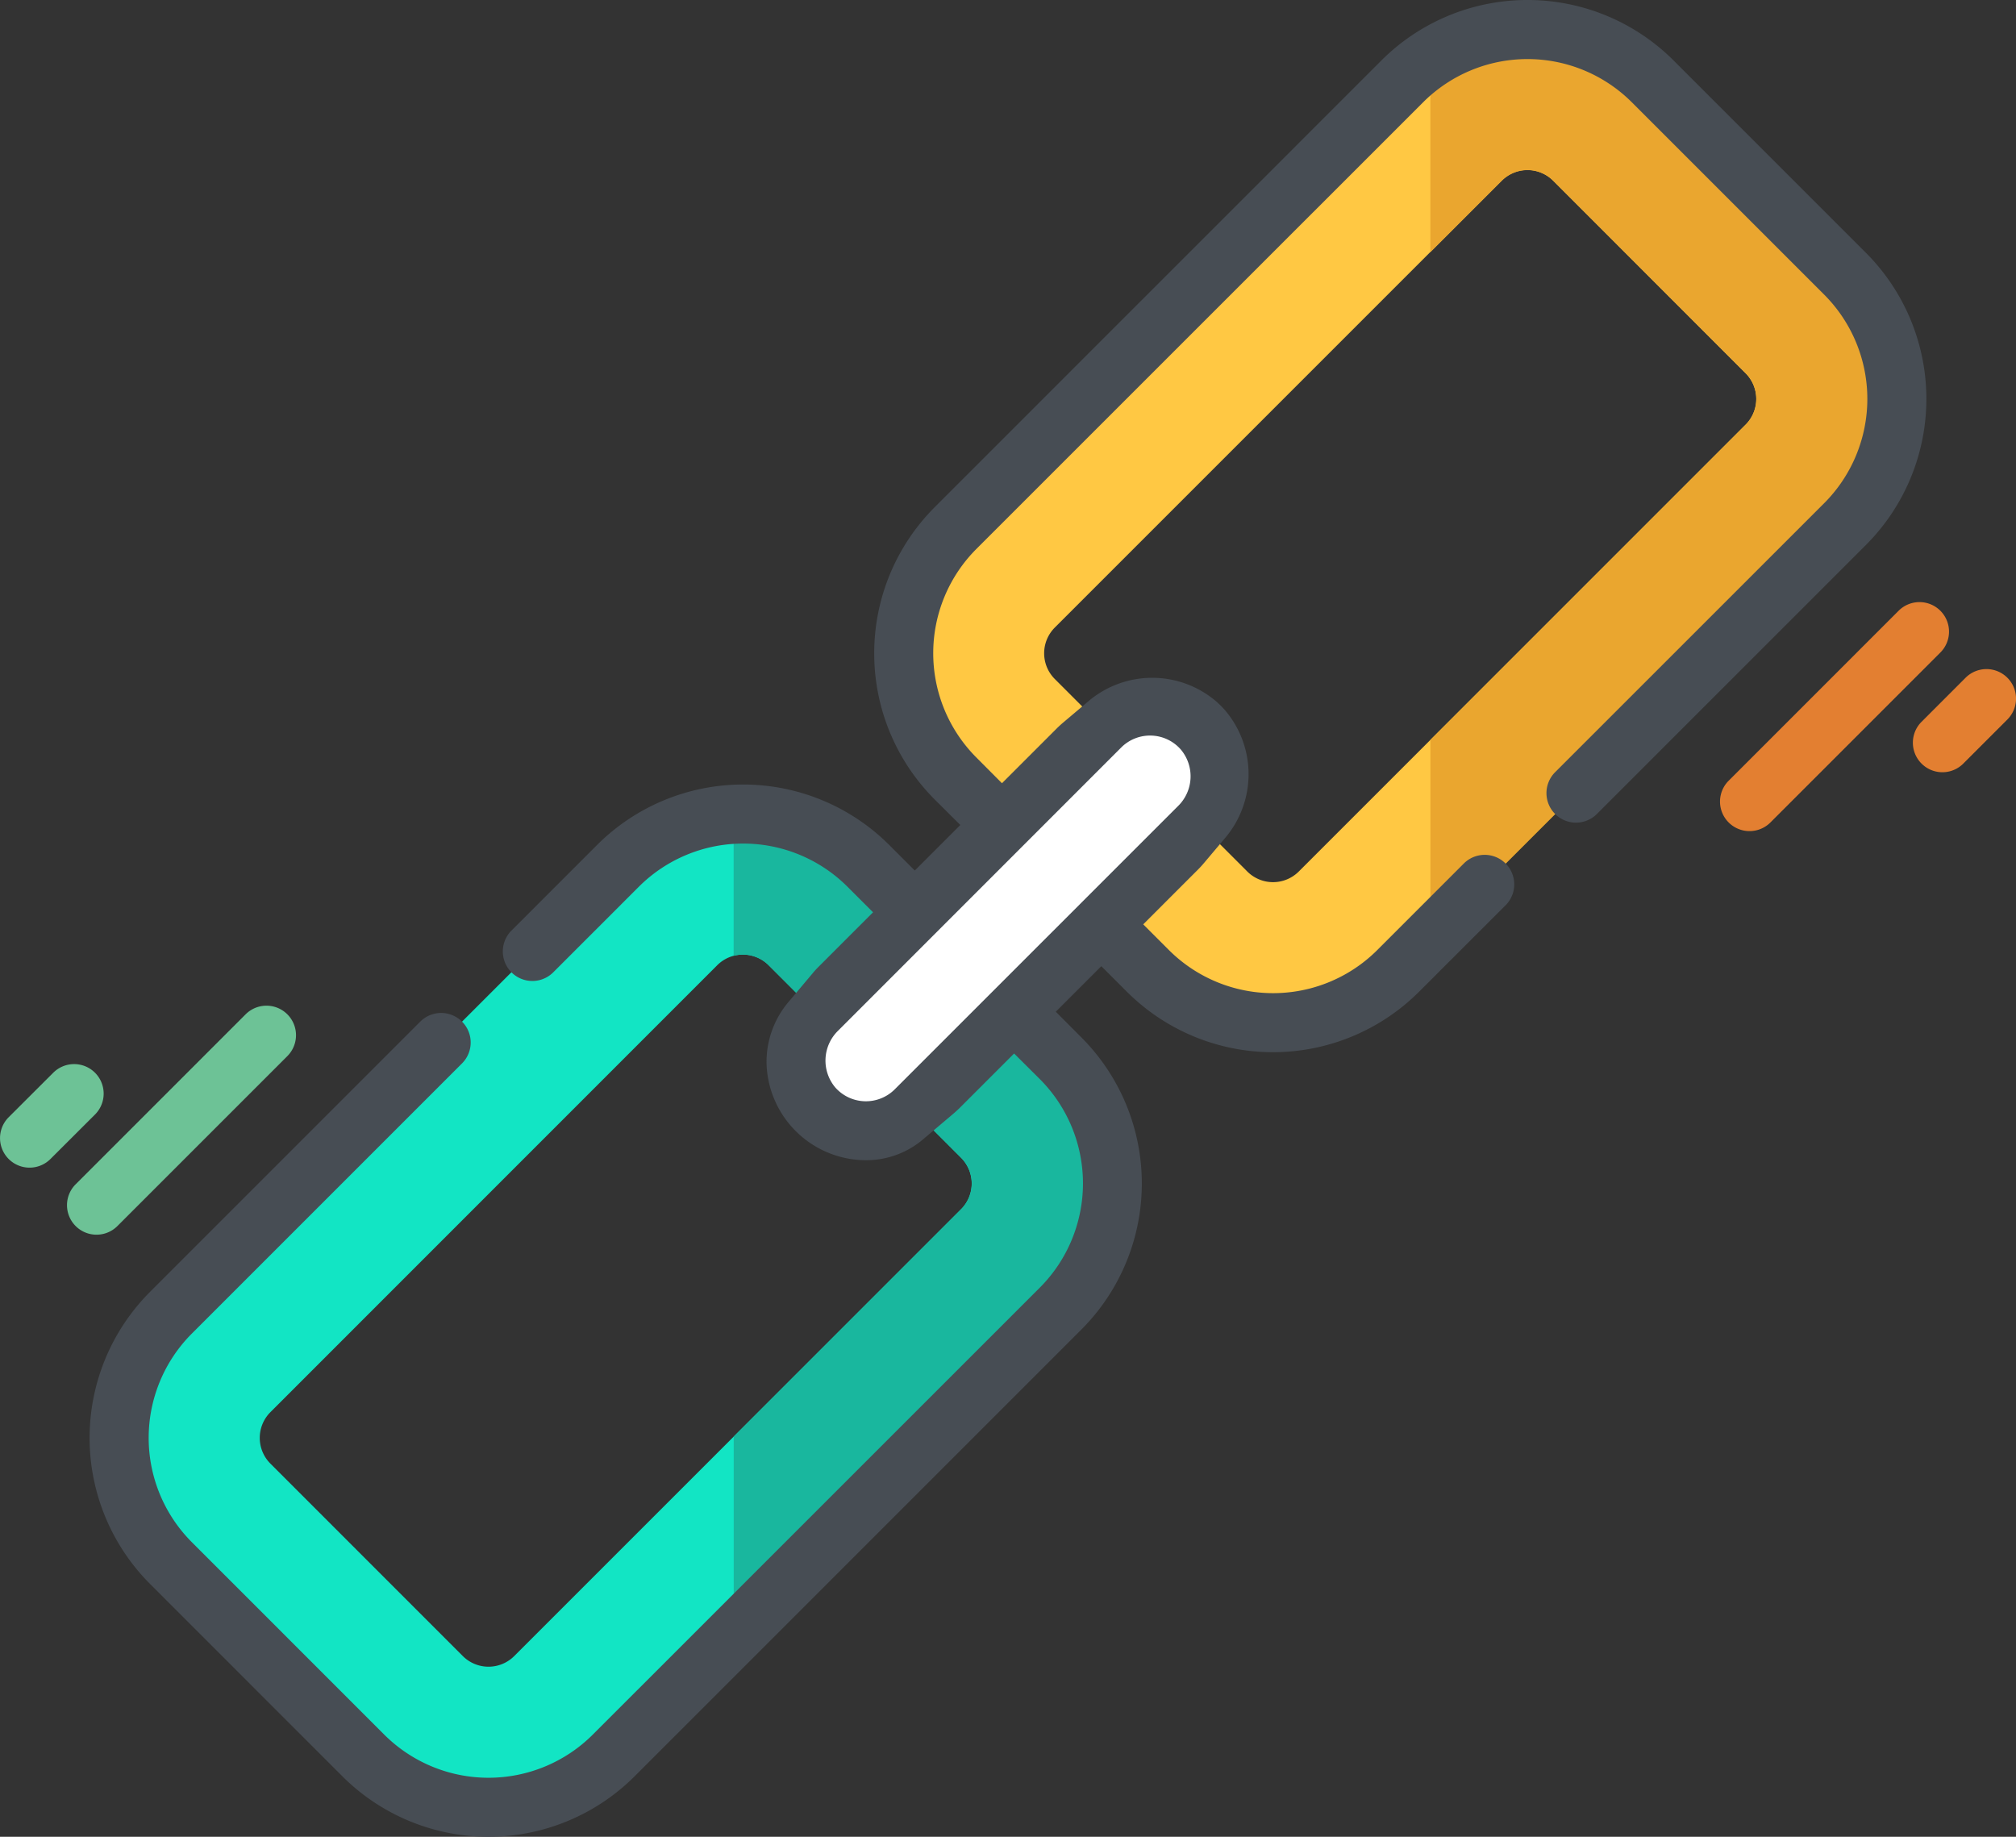 <svg xmlns="http://www.w3.org/2000/svg" width="101.825" height="92.772" viewBox="0 0 101.825 92.772">
    <rect x="0" y="0" width="101.825" height="92.772" fill="#333333" stroke="none"/>
    <defs>
        <style>
            .cls-1{fill:#12e5c4}.cls-2{fill:#19b79e}.cls-3{fill:#ffc843}.cls-4{fill:#eaa62f}.cls-5{fill:#fff}.cls-6{fill:#474d54}.cls-7{fill:#e37f31}.cls-8{fill:#6dc296}
        </style>
    </defs>
    <g id="link" transform="translate(-.001)">
        <path id="Pfad_121" d="M61.3 206.782a8.889 8.889 0 0 0-5.854 2.6l-22.57 22.571a8.949 8.949 0 0 0 0 12.64l9.722 9.722a8.947 8.947 0 0 0 12.64 0l22.572-22.572a8.948 8.948 0 0 0 0-12.64l-9.722-9.722a8.9 8.9 0 0 0-6.788-2.599zm11.485 17.343a1.838 1.838 0 0 1 0 2.6l-22.569 22.568a1.837 1.837 0 0 1-2.595 0L37.9 239.57a1.838 1.838 0 0 1 0-2.595L60.47 214.4a1.838 1.838 0 0 1 2.6 0zm0 0" class="cls-1" data-name="Pfad 121" transform="translate(-24.243 -165.648)"/>
        <path id="Pfad_122" d="M193.125 209.381l9.722 9.722a8.948 8.948 0 0 1 0 12.64L186.34 248.25v-10.044l11.485-11.485a1.838 1.838 0 0 0 0-2.6L188.1 214.4a1.843 1.843 0 0 0-1.763-.477v-7.143a8.9 8.9 0 0 1 6.788 2.601zm0 0" class="cls-2" data-name="Pfad 122" transform="translate(-149.28 -165.648)"/>
        <path id="Pfad_123" d="M256.118 8.965a8.942 8.942 0 0 0-1.415 1.152l-22.572 22.572a8.948 8.948 0 0 0 0 12.64l9.722 9.722a8.949 8.949 0 0 0 12.64 0l22.573-22.573a8.949 8.949 0 0 0 0-12.64l-9.722-9.722a8.953 8.953 0 0 0-11.226-1.151zm15.923 15.9a1.837 1.837 0 0 1 0 2.595l-22.57 22.569a1.84 1.84 0 0 1-2.6 0l-9.722-9.722a1.838 1.838 0 0 1 0-2.6l22.573-22.573a1.837 1.837 0 0 1 2.595 0zm0 0" class="cls-3" data-name="Pfad 123" transform="translate(-183.871 -6.011)"/>
        <path id="Pfad_124" d="M374.492 10.117l9.722 9.722a8.949 8.949 0 0 1 0 12.64l-20.947 20.946V43.381l15.924-15.924a1.837 1.837 0 0 0 0-2.595l-9.722-9.722a1.837 1.837 0 0 0-2.595 0l-3.608 3.608V8.965a8.954 8.954 0 0 1 11.226 1.152zm0 0" class="cls-4" data-name="Pfad 124" transform="translate(-291.019 -6.011)"/>
        <path id="Pfad_125" d="M203.1 199.714a3.553 3.553 0 0 0 5.023 0l14.352-14.351a3.552 3.552 0 0 0-5.023-5.023L203.1 194.69a3.553 3.553 0 0 0 0 5.024zm0 0" class="cls-5" data-name="Pfad 125" transform="translate(-161.874 -143.64)"/>
        <path id="Pfad_126" d="M112.48 12.772l-9.722-9.722a10.441 10.441 0 0 0-14.751 0L65.436 25.623a10.444 10.444 0 0 0 0 14.751l1.3 1.294-2.3 2.3-1.294-1.294a10.442 10.442 0 0 0-14.75 0l-4.329 4.329a1.492 1.492 0 0 0 2.11 2.11l4.329-4.329a7.456 7.456 0 0 1 10.532 0l1.294 1.294-2.77 2.771q-.143.143-.273.3l-1.2 1.426a4.686 4.686 0 0 0-1.134 3.21 5.033 5.033 0 0 0 5.018 4.815h.024a4.435 4.435 0 0 0 2.853-1.047l1.537-1.3c.1-.086.2-.178.3-.273l2.77-2.77 1.3 1.294a7.454 7.454 0 0 1 0 10.531L48.171 87.613a7.455 7.455 0 0 1-10.531 0l-9.721-9.723a7.455 7.455 0 0 1 0-10.531l13.65-13.65a1.491 1.491 0 0 0-2.11-2.109l-13.65 13.65a10.438 10.438 0 0 0 0 14.75l9.721 9.722a10.443 10.443 0 0 0 14.751 0L72.853 67.15a10.44 10.44 0 0 0 0-14.75l-1.294-1.3 2.3-2.3 1.294 1.294a10.441 10.441 0 0 0 14.75 0L94.3 45.7a1.492 1.492 0 0 0-2.11-2.109l-4.39 4.39a7.447 7.447 0 0 1-10.532 0l-1.294-1.294 2.764-2.764q.149-.149.287-.312l1.062-1.258a4.978 4.978 0 0 0-.008-6.512c-.061-.068-.125-.136-.19-.2s-.134-.129-.2-.19a4.978 4.978 0 0 0-6.512-.008l-1.258 1.062q-.162.138-.312.287l-2.767 2.767-1.294-1.3a7.454 7.454 0 0 1 0-10.531L90.117 5.161a7.455 7.455 0 0 1 10.531 0l9.722 9.721a7.455 7.455 0 0 1 0 10.532L96.781 39a1.492 1.492 0 1 0 2.11 2.11l13.589-13.587a10.443 10.443 0 0 0 0-14.751zM74.863 37.754a2.062 2.062 0 0 1 3.016.11 2.1 2.1 0 0 1-.148 2.85L63.425 55.019a2.062 2.062 0 0 1-3.01-.1 2.108 2.108 0 0 1 .148-2.861zm0 0" class="cls-6" data-name="Pfad 126" transform="translate(-18.231)"/>
        <path id="Pfad_127" d="M447.956 153.349a1.491 1.491 0 0 0-2.109 0l-8.584 8.584a1.491 1.491 0 0 0 2.109 2.109l8.584-8.584a1.491 1.491 0 0 0 0-2.109zm0 0" class="cls-7" data-name="Pfad 127" transform="translate(-349.95 -122.501)"/>
        <path id="Pfad_128" d="M490.489 170.363a1.493 1.493 0 0 0-2.11 0l-2.248 2.249a1.492 1.492 0 0 0 2.109 2.11l2.249-2.249a1.492 1.492 0 0 0 0-2.11zm0 0" class="cls-7" data-name="Pfad 128" transform="translate(-389.099 -136.132)"/>
        <g id="Gruppe_38" data-name="Gruppe 38" transform="translate(.001 50.795)">
            <path id="Pfad_129" d="M19.56 266.538l8.584-8.584a1.491 1.491 0 1 0-2.109-2.109l-8.584 8.584a1.491 1.491 0 0 0 2.109 2.109zm0 0" class="cls-8" data-name="Pfad 129" transform="translate(-13.63 -255.408)"/>
            <path id="Pfad_130" d="M4.8 270.683a1.493 1.493 0 0 0-2.11 0l-2.253 2.249a1.492 1.492 0 0 0 2.11 2.11l2.253-2.249a1.493 1.493 0 0 0 0-2.11zm0 0" class="cls-8" data-name="Pfad 130" transform="translate(-.001 -267.296)"/>
        </g>
    </g>
</svg>
